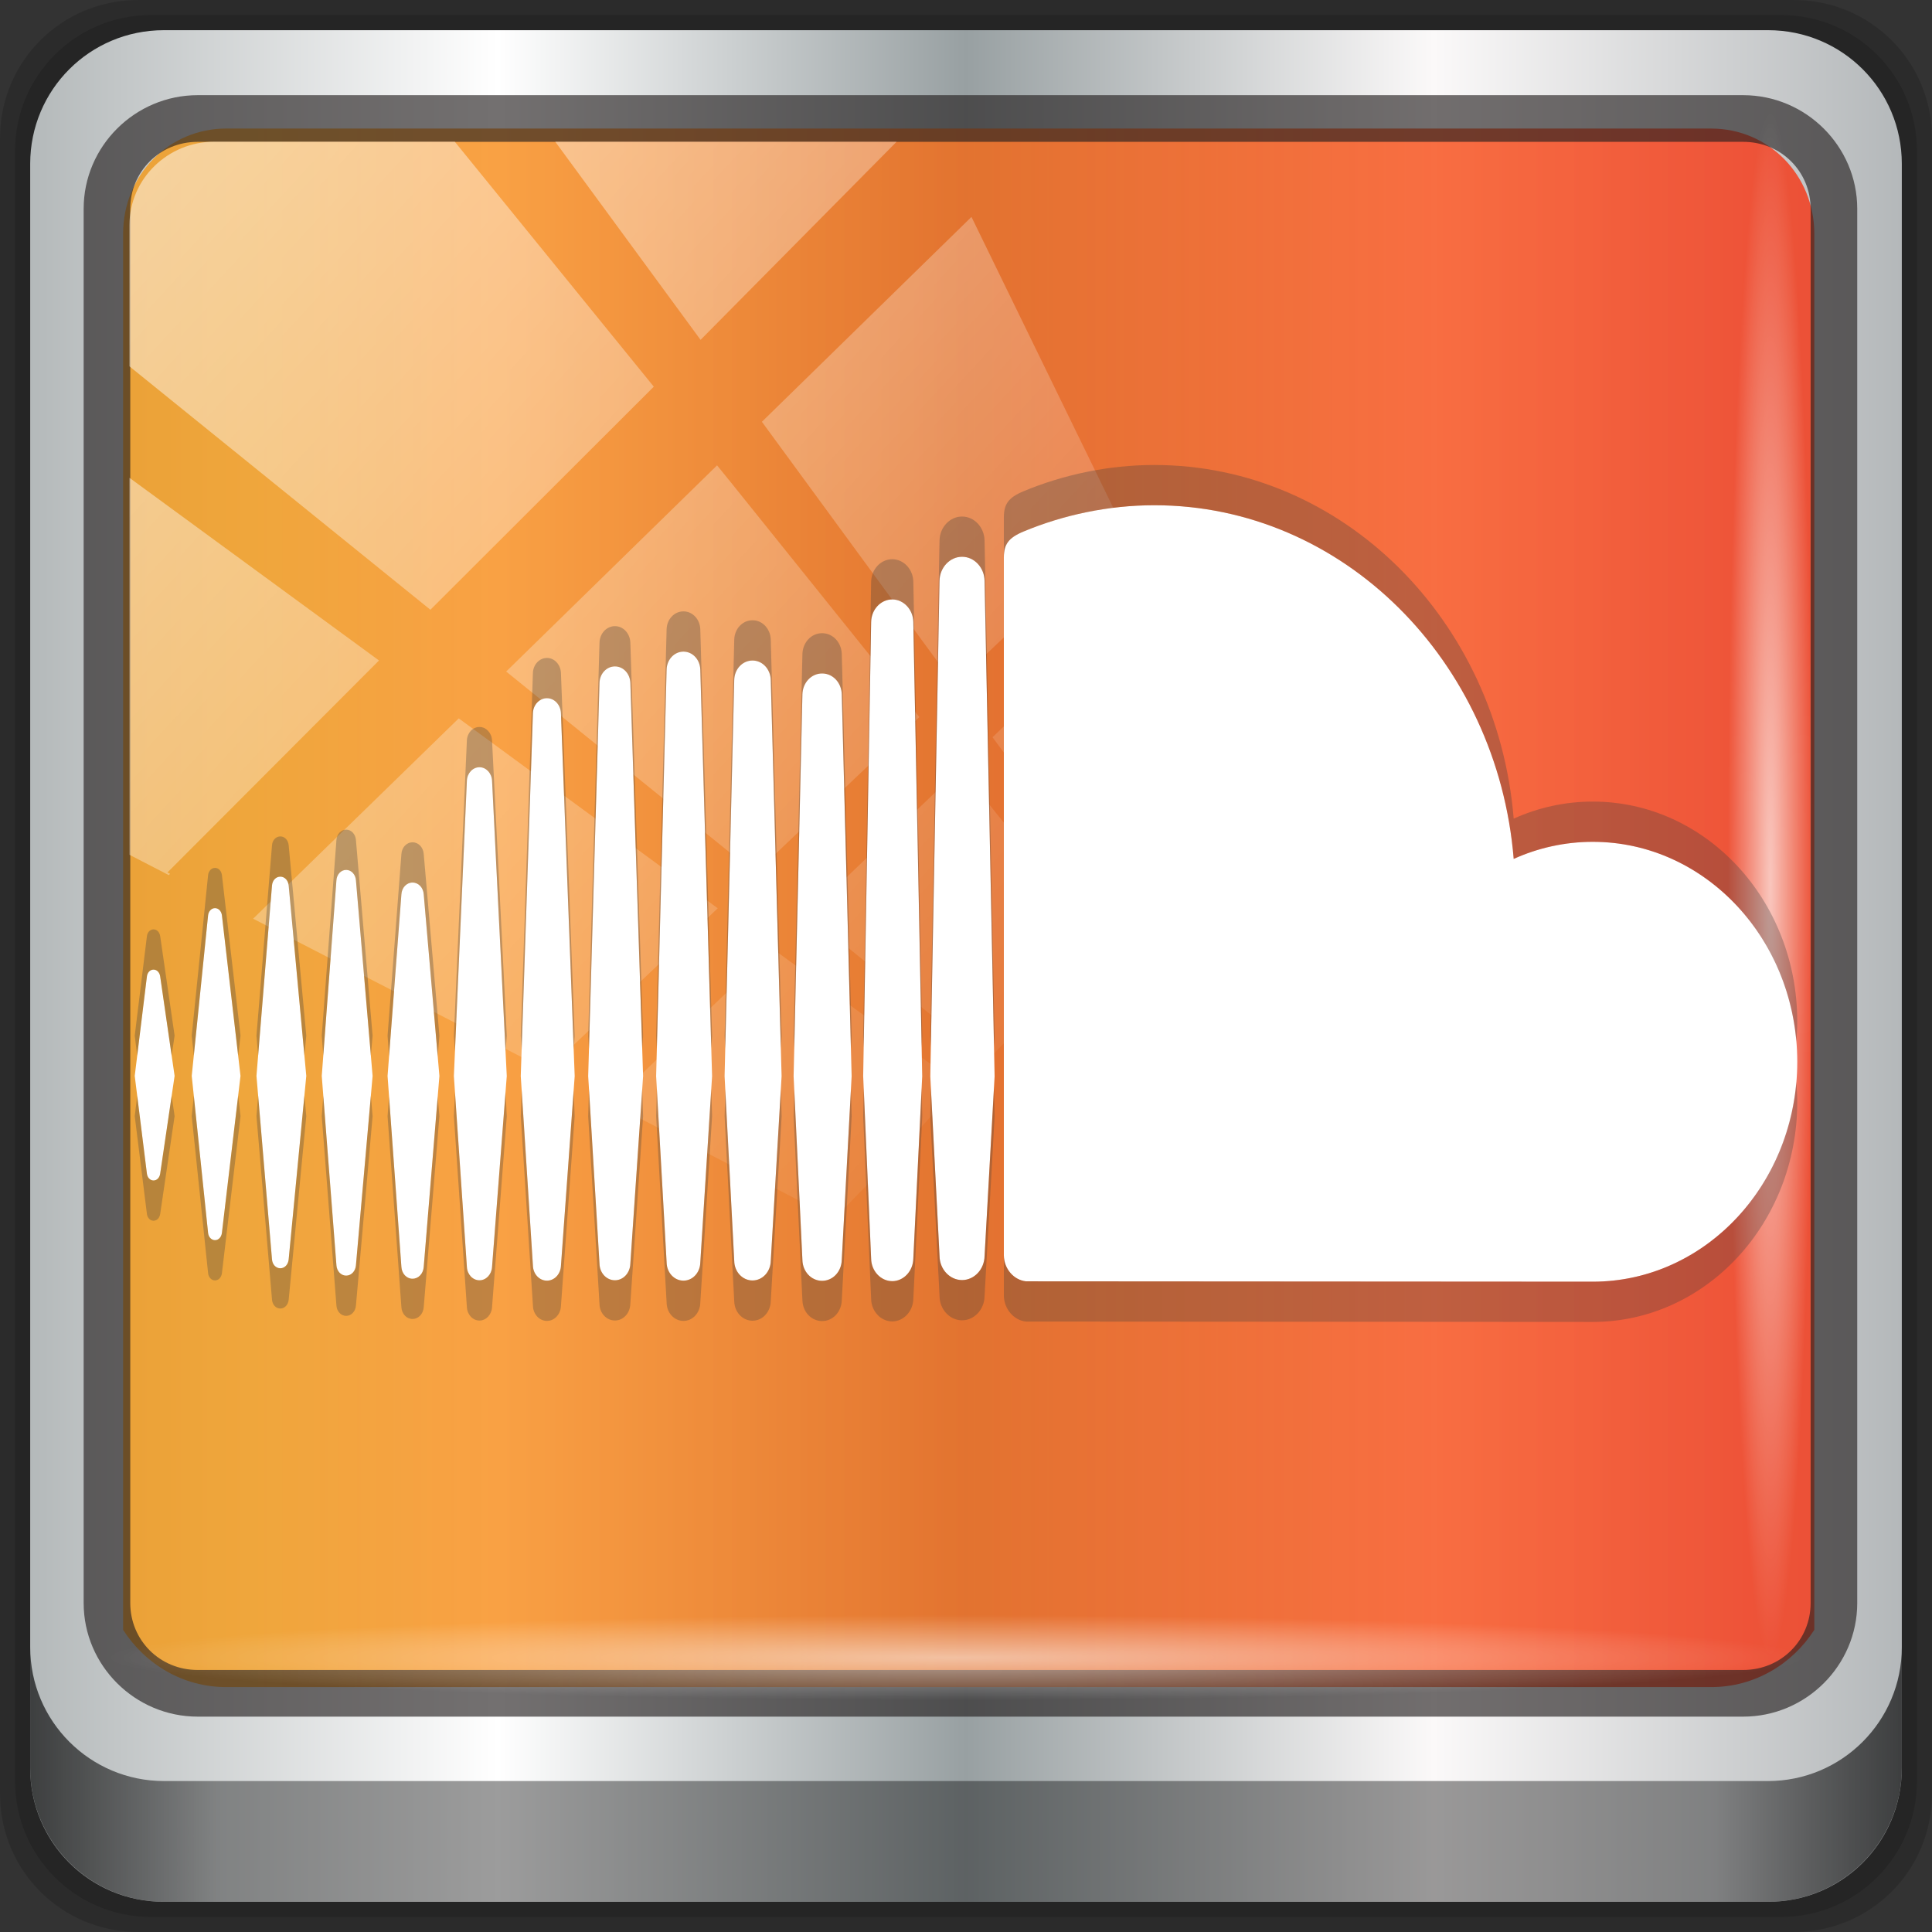 <?xml version="1.0" encoding="UTF-8" standalone="no"?>
<!-- Created with Inkscape (http://www.inkscape.org/) -->

<svg
   xmlns:dc="http://purl.org/dc/elements/1.1/"
   xmlns:cc="http://creativecommons.org/ns#"
   xmlns:rdf="http://www.w3.org/1999/02/22-rdf-syntax-ns#"
   xmlns:svg="http://www.w3.org/2000/svg"
   xmlns="http://www.w3.org/2000/svg"
   xmlns:xlink="http://www.w3.org/1999/xlink"
   xmlns:sodipodi="http://sodipodi.sourceforge.net/DTD/sodipodi-0.dtd"
   xmlns:inkscape="http://www.inkscape.org/namespaces/inkscape"
   width="96"
   height="96"
   viewBox="0 0 96 96"
   version="1.1"
   id="svg1072"
   inkscape:version="0.91 r13725"
   sodipodi:docname="soundcloud.svg">
  <rect x="0" y="0" width="96" height="96" fill="#333333" stroke="none"/>
  <defs
     id="defs1066">
    <linearGradient
       y2="47"
       x2="90"
       y1="47"
       x1="6"
       gradientTransform="matrix(1.107,0,0,1.107,-4.994,-3.621)"
       gradientUnits="userSpaceOnUse"
       id="linearGradient4071"
       xlink:href="#linearGradient6139-0"
       inkscape:collect="always" />
    <linearGradient
       id="linearGradient6139-0">
      <stop
         style="stop-color:#b4b9ba;stop-opacity:1"
         offset="0"
         id="stop6141-2" />
      <stop
         id="stop6151-0"
         offset="0.25"
         style="stop-color:#ffffff;stop-opacity:1;" />
      <stop
         id="stop6147-1"
         offset="0.5"
         style="stop-color:#98a0a2;stop-opacity:1" />
      <stop
         style="stop-color:#fbf9f9;stop-opacity:1;"
         offset="0.75"
         id="stop6149-4" />
      <stop
         style="stop-color:#b4b8ba;stop-opacity:1"
         offset="1"
         id="stop6143-4" />
    </linearGradient>
    <linearGradient
       gradientUnits="userSpaceOnUse"
       y2="88.172"
       x2="94.5"
       y1="88.172"
       x1="1.5"
       id="linearGradient4129"
       xlink:href="#linearGradient3832-0-6-1-1"
       inkscape:collect="always"
       gradientTransform="translate(0.149,0.415)" />
    <linearGradient
       id="linearGradient3832-0-6-1-1">
      <stop
         id="stop3834-6-3-7-1"
         offset="0"
         style="stop-color:#000000;stop-opacity:1;" />
      <stop
         style="stop-color:#000000;stop-opacity:0.588;"
         offset="0.1"
         id="stop3872-2-4" />
      <stop
         id="stop3844-6-2-7-6"
         offset="0.9"
         style="stop-color:#000000;stop-opacity:0.588;" />
      <stop
         id="stop3836-5-0-2-9"
         offset="1"
         style="stop-color:#000000;stop-opacity:1;" />
    </linearGradient>
    <radialGradient
       r="43.199"
       fy="44.893"
       fx="13.948"
       cy="44.893"
       cx="13.948"
       gradientTransform="matrix(0.975,0,0,0.049,34.048,80.582)"
       gradientUnits="userSpaceOnUse"
       id="radialGradient7462"
       xlink:href="#linearGradient3737"
       inkscape:collect="always" />
    <linearGradient
       id="linearGradient3737">
      <stop
         id="stop3739"
         style="stop-color:#ffffff;stop-opacity:1"
         offset="0" />
      <stop
         id="stop3741"
         style="stop-color:#ffffff;stop-opacity:0"
         offset="1" />
    </linearGradient>
    <radialGradient
       r="43.199"
       fy="44.893"
       fx="13.948"
       cy="44.893"
       cx="13.948"
       gradientTransform="matrix(0.888,0,0,0.049,31.96,-90.317)"
       gradientUnits="userSpaceOnUse"
       id="radialGradient7464"
       xlink:href="#linearGradient3737"
       inkscape:collect="always" />
    <linearGradient
       y2="14.514"
       x2="50.528"
       y1="-28.642"
       x1="2.771"
       gradientUnits="userSpaceOnUse"
       id="linearGradient4767"
       xlink:href="#linearGradient3737"
       inkscape:collect="always" />
    <clipPath
       clipPathUnits="userSpaceOnUse"
       id="clipPath4156-4-1">
      <path
         style="opacity:0.6;fill:#ffffff;fill-opacity:1;stroke:none"
         d="m 27.046,-55.695 -14.214,13.321 h 0.061 l 15.653,21.771 10.231,-10.546 C 38.562,-32.302 27.468,-54.819 27.046,-55.695 Z M 9.647,-39.383 -5.241,-25.321 15.988,-7.806 26.372,-18.383 Z m 31.491,12.951 -9.741,9.714 8.945,12.458 7.781,-7.555 z m -49.84,4.379 -13.754,12.982 26.283,13.846 0.061,-0.062 -0.123,-0.062 L 13.599,-5.401 -8.702,-22.053 Z m 38.015,7.401 -9.803,9.775 11.579,9.559 7.628,-7.401 -8.669,-11.009 z m 20.187,5.674 -7.383,7.216 6.188,8.542 5.82,-6.137 z m -32.195,6.322 -9.557,9.498 13.662,7.185 7.934,-7.678 z m 23.312,2.374 -7.107,6.938 8.363,6.907 5.361,-5.674 -0.061,-0.092 -0.092,0.123 -6.464,-8.203 z m -8.73,8.542 -7.505,7.339 10.354,5.458 c 1.397,-1.321 5.675,-6.123 5.851,-6.322 z"
         id="path4158-0-8"
         inkscape:connector-curvature="0" />
    </clipPath>
    <clipPath
       id="clipPath4882-7">
      <path
         d="M 44,58 V 42 l 13,8 z"
         inkscape:connector-curvature="0"
         id="path4884-3"
         style="fill:#ff00ff;fill-opacity:1;stroke:none" />
    </clipPath>
    <filter
       style="color-interpolation-filters:sRGB"
       id="filter4890-3">
      <feGaussianBlur
         id="feGaussianBlur4892-7"
         stdDeviation="0.217" />
    </filter>
    <linearGradient
       id="SVGID_1_"
       gradientUnits="userSpaceOnUse"
       x1="46.493"
       y1="0"
       x2="46.493"
       y2="53.006"
       gradientTransform="matrix(0.888,0,0,0.955,6.844,25.52)">
      <stop
         offset="0"
         style="stop-color: #F79810"
         id="stop5" />
      <stop
         offset="1"
         style="stop-color: #F8310E"
         id="stop7" />
    </linearGradient>
    <linearGradient
       inkscape:collect="always"
       xlink:href="#SVGID_1_"
       id="linearGradient4250"
       x1="6.266"
       y1="45.524"
       x2="90.302"
       y2="45.524"
       gradientUnits="userSpaceOnUse" />
  </defs>
  <sodipodi:namedview
     id="base"
     pagecolor="#ffffff"
     bordercolor="#666666"
     borderopacity="1.0"
     inkscape:pageopacity="0.0"
     inkscape:pageshadow="2"
     inkscape:zoom="2.21934"
     inkscape:cx="0.65751125"
     inkscape:cy="42.754667"
     inkscape:document-units="px"
     inkscape:current-layer="g2574"
     showgrid="false"
     inkscape:showpageshadow="false"
     units="px"
     inkscape:lockguides="false"
     inkscape:window-width="1280"
     inkscape:window-height="972"
     inkscape:window-x="0"
     inkscape:window-y="24"
     inkscape:window-maximized="1" />
  <g
     inkscape:label="Livello 1"
     inkscape:groupmode="layer"
     id="layer1"
     transform="translate(0,-1026.52)">
    <g
       transform="translate(-0.149,1026.105)"
       style="display:inline"
       id="g2574">
      <path
         inkscape:connector-curvature="0"
         id="path3288"
         d="M 89.292,0.415 H 7.006 c -3.799,0 -6.857,3.058 -6.857,6.857 V 89.558 c 0,3.799 3.058,6.857 6.857,6.857 H 89.292 c 3.799,0 6.857,-3.058 6.857,-6.857 V 7.272 c 0,-3.799 -3.058,-6.857 -6.857,-6.857 z"
         style="display:inline;opacity:0.15;fill:#000000;fill-opacity:1;fill-rule:nonzero;stroke:none" />
      <path
         style="display:inline;opacity:0.15;fill:#000000;fill-opacity:1;fill-rule:nonzero;stroke:none"
         d="M 88.649,1.165 H 7.649 c -3.739,0 -6.75,3.01 -6.75,6.75 V 88.915 c 0,3.74 3.011,6.75 6.75,6.75 H 88.649 c 3.74,0 6.75,-3.01 6.75,-6.75 V 7.915 c 0,-3.739 -3.01,-6.75 -6.75,-6.75 z"
         id="path4085"
         inkscape:connector-curvature="0" />
      <path
         inkscape:connector-curvature="0"
         id="rect4251-1"
         d="M 88.006,1.915 H 8.292 c -3.68,0 -6.643,2.963 -6.643,6.643 V 88.272 c 0,3.68 2.963,6.643 6.643,6.643 H 88.006 c 3.68,0 6.643,-2.963 6.643,-6.643 V 8.558 c 0,-3.68 -2.963,-6.643 -6.643,-6.643 z"
         style="display:inline;fill:url(#linearGradient4071);fill-opacity:1;fill-rule:nonzero;stroke:none" />
      <path
         sodipodi:nodetypes="sscccsccscccsss"
         inkscape:connector-curvature="0"
         id="path3400-6"
         d="m 11.39,6.802 c -2.856,0 -5.124,2.315 -5.124,5.23 v 21.674 7.323 40.373 c 1.097,1.704 2.969,2.844 5.124,2.844 h 4.099 65.589 4.099 c 2.155,0 4.027,-1.14 5.124,-2.844 V 41.029 33.706 12.033 c 0,-2.916 -2.268,-5.23 -5.124,-5.23 z"
         style="display:inline;opacity:0.779;fill:url(#linearGradient4250);fill-opacity:1.0;fill-rule:nonzero;stroke:none;stroke-width:1.035" />
      <path
         d="m 7.779,48.594 c -0.172,0 -0.309,0.143 -0.331,0.348 l -0.604,4.934 0.604,4.849 c 0.022,0.204 0.159,0.347 0.331,0.347 0.167,0 0.303,-0.141 0.33,-0.345 l 0,0 0,-9.56e-4 0,9.56e-4 L 8.825,53.876 8.109,48.941 C 8.083,48.737 7.946,48.594 7.779,48.594 Z m 3.397,-2.696 c -0.028,-0.212 -0.17,-0.358 -0.344,-0.358 -0.175,0 -0.32,0.151 -0.344,0.358 0,0.002 -0.812,7.978 -0.812,7.978 l 0.812,7.802 c 0.023,0.209 0.168,0.36 0.344,0.36 0.173,0 0.315,-0.147 0.343,-0.358 l 0.924,-7.803 z M 23.974,38.539 c -0.333,0 -0.609,0.293 -0.625,0.666 l -0.647,14.678 0.647,9.486 c 0.017,0.371 0.291,0.663 0.625,0.663 0.331,0 0.606,-0.293 0.625,-0.665 l 0,0.003 0.731,-9.487 -0.731,-14.678 c -0.02,-0.373 -0.294,-0.666 -0.625,-0.666 z m -6.623,5.102 c -0.256,0 -0.465,0.22 -0.485,0.513 l -0.729,9.726 0.729,9.409 c 0.02,0.291 0.229,0.511 0.485,0.511 0.253,0 0.462,-0.22 0.484,-0.511 l 0.828,-9.409 -0.828,-9.728 c -0.022,-0.291 -0.231,-0.511 -0.484,-0.511 z M 30.704,64.031 c 0.413,0 0.749,-0.358 0.766,-0.817 l 0.634,-9.326 -0.633,-19.542 c -0.017,-0.459 -0.353,-0.817 -0.766,-0.817 -0.417,0 -0.753,0.359 -0.767,0.818 0,9.56e-4 -0.562,19.54 -0.562,19.54 l 0.562,9.33 c 0.013,0.455 0.35,0.814 0.766,0.814 z m 13.779,0.044 c 0.569,0 1.038,-0.503 1.048,-1.123 l 0,0.007 0,-0.007 0.442,-9.059 -0.442,-22.57 c -0.01,-0.618 -0.48,-1.123 -1.048,-1.123 -0.569,0 -1.039,0.503 -1.048,1.124 l -0.395,22.561 c 0,0.014 0.395,9.072 0.395,9.072 0.009,0.613 0.48,1.117 1.048,1.117 z m -6.942,-0.035 c 0.495,0 0.894,-0.427 0.907,-0.972 l 0,0.007 0.538,-9.185 -0.539,-19.683 c -0.013,-0.545 -0.412,-0.971 -0.907,-0.971 -0.498,0 -0.897,0.426 -0.908,0.971 l -0.479,19.684 0.48,9.183 c 0.011,0.539 0.41,0.966 0.908,0.966 z m -16.892,-0.086 c 0.294,0 0.532,-0.253 0.554,-0.587 l 0.78,-9.488 -0.78,-9.025 c -0.021,-0.333 -0.259,-0.585 -0.554,-0.585 -0.299,0 -0.537,0.253 -0.555,0.589 l -0.687,9.022 0.687,9.487 c 0.02,0.334 0.257,0.588 0.555,0.588 z m -6.571,-0.52 c 0.215,0 0.389,-0.182 0.414,-0.435 l 0.876,-9.122 -0.875,-9.466 c -0.026,-0.253 -0.2,-0.436 -0.415,-0.436 -0.218,0 -0.392,0.183 -0.414,0.436 0,9.55e-4 -0.771,9.466 -0.771,9.466 l 0.771,9.12 c 0.021,0.253 0.195,0.437 0.414,0.437 z M 40.999,33.879 c -0.537,0 -0.968,0.46 -0.979,1.048 l -0.437,18.965 0.437,9.126 c 0.011,0.581 0.441,1.04 0.979,1.04 0.537,0 0.965,-0.459 0.977,-1.047 l 0,0.008 0.49,-9.126 -0.49,-18.968 C 41.964,34.338 41.536,33.879 40.999,33.879 Z M 27.327,64.05 c 0.371,0 0.678,-0.326 0.696,-0.741 L 28.705,53.886 28.022,35.85 c -0.019,-0.417 -0.324,-0.741 -0.696,-0.741 -0.375,0 -0.681,0.326 -0.697,0.741 0,9.54e-4 -0.604,18.035 -0.604,18.035 l 0.605,9.427 c 0.015,0.412 0.321,0.738 0.696,0.738 z m 7.619,-0.889 0,-0.005 0.586,-9.267 -0.586,-20.2 c -0.014,-0.502 -0.382,-0.895 -0.836,-0.895 -0.457,0 -0.824,0.393 -0.837,0.895 l -0.521,20.199 0.522,9.272 c 0.012,0.497 0.38,0.889 0.836,0.889 0.455,0 0.821,-0.393 0.836,-0.892 z M 79.294,42.245 c -1.392,0 -2.72,0.303 -3.93,0.848 -0.808,-9.848 -8.488,-17.573 -17.856,-17.573 -2.292,0 -4.527,0.485 -6.5,1.306 -0.767,0.319 -0.971,0.648 -0.978,1.285 l 0,34.68 c 0.008,0.669 0.49,1.226 1.097,1.292 0.026,0.003 27.984,0.018 28.166,0.018 5.611,0 10.161,-4.892 10.161,-10.928 0,-6.035 -4.549,-10.928 -10.16,-10.928 z m -31.341,-14.164 c -0.61,0 -1.111,0.539 -1.12,1.201 l -0.458,24.615 0.459,8.934 c 0.008,0.653 0.509,1.19 1.119,1.19 0.609,0 1.11,-0.538 1.119,-1.2 l 0,0.011 0.498,-8.935 -0.498,-24.617 c -0.009,-0.66 -0.51,-1.199 -1.119,-1.199 z"
         id="path9"
         inkscape:connector-curvature="0"
         style="fill:#ffffff;fill-opacity:1;stroke:none;stroke-opacity:1;stroke-width:0.3;stroke-miterlimit:4;stroke-dasharray:none"
         sodipodi:nodetypes="scccsccccccscscccscccscccsccccsscccscccsscccscccsscccccscccssccccscccsscccscccsscccscccsscccsccccsscccscccsccccscccsccscsccccsssscccsccccs" />
      <path
         style="color:#000000;font-style:normal;font-variant:normal;font-weight:normal;font-stretch:normal;font-size:medium;line-height:normal;font-family:Sans;-inkscape-font-specification:Sans;text-indent:0;text-align:start;text-decoration:none;text-decoration-line:none;letter-spacing:normal;word-spacing:normal;text-transform:none;writing-mode:lr-tb;direction:ltr;baseline-shift:baseline;text-anchor:start;display:inline;overflow:visible;visibility:visible;fill:#241f1f;fill-opacity:0.633;stroke:none;stroke-width:2.376;marker:none;enable-background:accumulate"
         d="m 9.974,5.144 c -3.117,0 -5.668,2.54 -5.668,5.646 v 69.278 c 0,3.106 2.551,5.646 5.668,5.646 H 86.766 c 3.117,0 5.668,-2.54 5.668,-5.646 V 10.79 c 0,-3.106 -2.551,-5.646 -5.668,-5.646 z m 0,2.319 H 86.766 c 1.888,0 3.352,1.48 3.352,3.327 v 69.278 c 0,1.846 -1.464,3.327 -3.352,3.327 H 9.974 c -1.888,0 -3.352,-1.48 -3.352,-3.327 V 10.79 c 0,-1.846 1.464,-3.327 3.352,-3.327 z"
         id="path4989"
         inkscape:connector-curvature="0" />
      <path
         id="path4118"
         d="m 1.649,82.259 v 6 c 0,3.68 2.976,6.656 6.656,6.656 H 87.993 c 3.68,0 6.656,-2.976 6.656,-6.656 v -6 c 0,3.68 -2.976,6.656 -6.656,6.656 H 8.305 c -3.68,0 -6.656,-2.976 -6.656,-6.656 z"
         style="display:inline;opacity:0.658;fill:url(#linearGradient4129);fill-opacity:1;fill-rule:nonzero;stroke:none"
         inkscape:connector-curvature="0" />
      <rect
         ry="4.25"
         rx="0"
         y="80.665"
         x="5.524"
         height="4.25"
         width="84.25"
         id="rect4131"
         style="opacity:0.55;fill:url(#radialGradient7462);fill-opacity:1;stroke:none" />
      <rect
         transform="rotate(90)"
         style="opacity:0.669;fill:url(#radialGradient7464);fill-opacity:1;stroke:none"
         id="rect4141"
         width="76.75"
         height="4.25"
         x="5.975"
         y="-90.234"
         rx="0"
         ry="4.25" />
      <rect
         clip-path="url(#clipPath4156-4-1)"
         ry="3.957"
         rx="3.957"
         y="-30"
         x="2"
         height="69.024"
         width="75.966"
         id="rect4146"
         style="opacity:0.508;fill:url(#linearGradient4767);fill-opacity:1;stroke:none"
         transform="matrix(1.069,0,0,1.048,4.444,38.894)" />
      <path
         style="fill:#404040;fill-opacity:1;stroke:none;stroke-width:0.3;stroke-miterlimit:4;stroke-dasharray:none;stroke-opacity:1;opacity:0.307"
         d="M 89.258 53.758 C 88.788 59.323 84.442 63.686 79.145 63.686 C 78.963 63.686 51.004 63.671 50.979 63.668 C 50.372 63.602 49.889 63.044 49.881 62.375 L 49.881 64.375 C 49.889 65.044 50.372 65.602 50.979 65.668 C 51.004 65.671 78.963 65.686 79.145 65.686 C 84.756 65.686 89.305 60.793 89.305 54.758 C 89.305 54.42 89.286 54.088 89.258 53.758 z M 46.252 54.012 L 46.225 55.48 L 46.686 64.414 C 46.694 65.067 47.194 65.605 47.805 65.605 C 48.413 65.605 48.913 65.068 48.922 64.406 L 49.422 55.48 L 49.393 54.014 L 48.922 62.406 C 48.913 63.068 48.413 63.605 47.805 63.605 C 47.194 63.605 46.694 63.067 46.686 62.414 L 46.252 54.012 z M 42.916 54.045 L 42.891 55.471 C 42.891 55.485 43.287 64.543 43.287 64.543 C 43.296 65.156 43.765 65.66 44.334 65.66 C 44.903 65.66 45.372 65.156 45.383 64.537 L 45.826 55.479 L 45.799 54.051 L 45.383 62.537 C 45.372 63.156 44.903 63.66 44.334 63.66 C 43.765 63.66 43.296 63.156 43.287 62.543 C 43.287 62.543 42.96 55.063 42.916 54.045 z M 32.639 54.1 L 32.604 55.473 L 33.125 64.744 C 33.137 65.241 33.505 65.635 33.961 65.635 C 34.415 65.635 34.78 65.244 34.797 64.746 L 34.797 64.74 L 35.383 55.475 L 35.344 54.104 L 34.797 62.74 L 34.797 62.746 C 34.78 63.244 34.415 63.635 33.961 63.635 C 33.505 63.635 33.137 63.241 33.125 62.744 L 32.639 54.1 z M 38.801 54.111 L 38.299 62.652 C 38.286 63.197 37.887 63.625 37.393 63.625 C 36.894 63.625 36.495 63.197 36.484 62.658 L 36.039 54.113 L 36.006 55.477 L 36.484 64.658 C 36.495 65.197 36.894 65.625 37.393 65.625 C 37.887 65.625 38.286 65.197 38.299 64.652 L 38.838 55.475 L 38.801 54.111 z M 31.912 54.117 L 31.32 62.799 C 31.303 63.257 30.968 63.615 30.555 63.615 C 30.139 63.615 29.802 63.257 29.789 62.803 L 29.266 54.119 C 29.261 54.294 29.227 55.473 29.227 55.473 L 29.789 64.803 C 29.802 65.257 30.139 65.615 30.555 65.615 C 30.968 65.615 31.303 65.257 31.32 64.799 L 31.955 55.473 L 31.912 54.117 z M 42.283 54.125 L 41.828 62.596 C 41.816 63.184 41.386 63.643 40.85 63.643 C 40.311 63.643 39.882 63.182 39.871 62.602 L 39.465 54.127 L 39.434 55.477 L 39.871 64.602 C 39.882 65.182 40.311 65.643 40.85 65.643 C 41.386 65.643 41.816 65.184 41.828 64.596 L 42.318 55.477 L 42.283 54.125 z M 25.922 54.156 C 25.916 54.334 25.877 55.471 25.877 55.471 L 26.482 64.898 C 26.498 65.31 26.803 65.635 27.178 65.635 C 27.549 65.635 27.855 65.31 27.873 64.895 L 28.555 55.471 L 28.506 54.156 L 27.873 62.895 C 27.855 63.31 27.549 63.635 27.178 63.635 C 26.803 63.635 26.498 63.31 26.482 62.898 L 25.922 54.156 z M 22.605 54.254 L 22.553 55.469 L 23.199 64.953 C 23.216 65.324 23.491 65.617 23.824 65.617 C 24.154 65.617 24.428 65.325 24.449 64.955 L 24.449 64.951 L 25.182 55.469 L 25.121 54.254 L 24.449 62.951 L 24.449 62.955 C 24.428 63.325 24.154 63.617 23.824 63.617 C 23.491 63.617 23.216 63.324 23.199 62.953 L 22.605 54.254 z M 12.828 54.443 C 12.812 54.639 12.744 55.463 12.744 55.463 L 13.516 64.582 C 13.537 64.835 13.711 65.02 13.93 65.02 C 14.145 65.02 14.319 64.836 14.344 64.584 L 15.219 55.463 L 15.125 54.443 L 14.344 62.584 C 14.319 62.836 14.145 63.02 13.93 63.02 C 13.711 63.02 13.537 62.835 13.516 62.582 L 12.828 54.443 z M 16.064 54.447 L 15.988 55.465 L 16.717 64.873 C 16.736 65.164 16.945 65.385 17.201 65.385 C 17.454 65.385 17.663 65.164 17.686 64.873 L 18.514 55.465 L 18.428 54.447 L 17.686 62.873 C 17.663 63.164 17.454 63.385 17.201 63.385 C 16.945 63.385 16.736 63.164 16.717 62.873 L 16.064 54.447 z M 9.631 54.449 C 9.608 54.673 9.527 55.461 9.527 55.461 L 10.34 63.264 C 10.363 63.473 10.508 63.623 10.684 63.623 C 10.857 63.623 10.999 63.477 11.027 63.266 L 11.951 55.461 L 11.834 54.449 L 11.027 61.266 C 10.999 61.477 10.857 61.623 10.684 61.623 C 10.508 61.623 10.363 61.473 10.34 61.264 L 9.631 54.449 z M 6.818 54.453 L 6.695 55.461 L 7.299 60.311 C 7.321 60.515 7.459 60.658 7.631 60.658 C 7.798 60.658 7.934 60.516 7.961 60.312 L 8.676 55.461 L 8.529 54.453 L 7.961 58.312 C 7.934 58.516 7.798 58.658 7.631 58.658 C 7.459 58.658 7.321 58.515 7.299 58.311 L 6.818 54.453 z M 19.332 54.49 L 19.258 55.465 L 19.945 64.951 C 19.965 65.286 20.201 65.539 20.5 65.539 C 20.794 65.539 21.032 65.285 21.055 64.951 L 21.834 55.465 L 21.75 54.49 L 21.055 62.951 C 21.032 63.285 20.794 63.539 20.5 63.539 C 20.201 63.539 19.965 63.286 19.945 62.951 L 19.332 54.49 z "
         transform="translate(0.149,0.415)"
         id="path4254" />
      <path
         style="fill:#404040;fill-opacity:1;stroke:none;stroke-width:0.3;stroke-miterlimit:4;stroke-dasharray:none;stroke-opacity:1;opacity:0.319"
         d="M 57.359 23.105 C 55.067 23.105 52.833 23.589 50.859 24.41 C 50.093 24.729 49.888 25.058 49.881 25.695 L 49.881 27.695 C 49.888 27.058 50.093 26.729 50.859 26.41 C 52.833 25.589 55.067 25.105 57.359 25.105 C 66.727 25.105 74.406 32.83 75.215 42.678 C 76.425 42.132 77.752 41.83 79.145 41.83 C 84.442 41.83 88.788 46.192 89.258 51.758 C 89.286 51.428 89.305 51.095 89.305 50.758 C 89.305 44.723 84.756 39.83 79.145 39.83 C 77.752 39.83 76.425 40.132 75.215 40.678 C 74.406 30.83 66.727 23.105 57.359 23.105 z M 47.805 25.666 C 47.194 25.666 46.692 26.205 46.684 26.867 L 46.225 51.48 L 46.252 52.012 L 46.684 28.867 C 46.692 28.205 47.194 27.666 47.805 27.666 C 48.413 27.666 48.913 28.205 48.922 28.865 L 49.393 52.014 L 49.422 51.48 L 48.922 26.865 C 48.913 26.205 48.413 25.666 47.805 25.666 z M 44.334 27.787 C 43.765 27.787 43.296 28.29 43.287 28.91 L 42.891 51.471 C 42.891 51.472 42.913 51.976 42.916 52.045 L 43.287 30.91 C 43.296 30.29 43.765 29.787 44.334 29.787 C 44.903 29.787 45.373 30.29 45.383 30.908 L 45.799 52.051 L 45.826 51.479 L 45.383 28.908 C 45.373 28.29 44.903 27.787 44.334 27.787 z M 33.961 30.379 C 33.504 30.379 33.135 30.771 33.123 31.273 L 32.604 51.473 L 32.639 52.1 L 33.123 33.273 C 33.135 32.771 33.504 32.379 33.961 32.379 C 34.415 32.379 34.783 32.772 34.797 33.273 L 35.344 52.104 L 35.383 51.475 L 34.797 31.273 C 34.783 30.772 34.415 30.379 33.961 30.379 z M 37.393 30.82 C 36.894 30.82 36.495 31.246 36.484 31.791 L 36.006 51.477 L 36.039 52.113 L 36.484 33.791 C 36.495 33.246 36.894 32.82 37.393 32.82 C 37.887 32.82 38.285 33.246 38.299 33.791 L 38.801 52.111 L 38.838 51.475 L 38.299 31.791 C 38.285 31.246 37.887 30.82 37.393 30.82 z M 30.557 31.113 C 30.14 31.113 29.802 31.473 29.789 31.932 C 29.789 31.933 29.227 51.473 29.227 51.473 L 29.266 52.119 C 29.333 49.774 29.789 33.933 29.789 33.932 C 29.802 33.473 30.14 33.113 30.557 33.113 C 30.97 33.113 31.305 33.473 31.322 33.932 L 31.912 52.117 L 31.955 51.473 L 31.322 31.932 C 31.305 31.473 30.97 31.113 30.557 31.113 z M 40.85 31.463 C 40.312 31.463 39.882 31.923 39.871 32.512 L 39.434 51.477 L 39.465 52.127 L 39.871 34.512 C 39.882 33.923 40.312 33.463 40.85 33.463 C 41.386 33.463 41.816 33.923 41.828 34.51 L 42.283 52.125 L 42.318 51.477 L 41.828 32.51 C 41.816 31.923 41.386 31.463 40.85 31.463 z M 27.178 32.693 C 26.803 32.693 26.496 33.02 26.48 33.436 C 26.48 33.437 25.877 51.471 25.877 51.471 L 25.922 52.156 C 25.998 49.897 26.48 35.436 26.48 35.436 C 26.496 35.02 26.803 34.693 27.178 34.693 C 27.549 34.693 27.854 35.019 27.873 35.436 L 28.506 52.156 L 28.555 51.471 L 27.873 33.436 C 27.854 33.019 27.549 32.693 27.178 32.693 z M 23.824 36.123 C 23.491 36.123 23.215 36.416 23.199 36.789 L 22.553 51.469 L 22.605 52.254 L 23.199 38.789 C 23.215 38.416 23.491 38.123 23.824 38.123 C 24.156 38.123 24.43 38.416 24.449 38.789 L 25.121 52.254 L 25.182 51.469 L 24.449 36.789 C 24.43 36.416 24.156 36.123 23.824 36.123 z M 17.201 41.225 C 16.945 41.225 16.737 41.445 16.717 41.738 L 15.988 51.465 L 16.064 52.447 L 16.717 43.738 C 16.737 43.445 16.945 43.225 17.201 43.225 C 17.454 43.225 17.663 43.445 17.686 43.736 L 18.428 52.447 L 18.514 51.465 L 17.686 41.736 C 17.663 41.445 17.454 41.225 17.201 41.225 z M 13.93 41.561 C 13.712 41.561 13.538 41.744 13.516 41.996 C 13.516 41.997 12.744 51.463 12.744 51.463 L 12.828 52.443 C 12.96 50.82 13.516 43.997 13.516 43.996 C 13.538 43.744 13.712 43.561 13.93 43.561 C 14.145 43.561 14.318 43.743 14.344 43.996 L 15.125 52.443 L 15.219 51.463 L 14.344 41.996 C 14.318 41.743 14.145 41.561 13.93 41.561 z M 20.5 41.854 C 20.201 41.854 19.964 42.108 19.945 42.443 L 19.258 51.465 L 19.332 52.49 L 19.945 44.443 C 19.964 44.108 20.201 43.854 20.5 43.854 C 20.795 43.854 21.033 44.106 21.055 44.439 L 21.75 52.49 L 21.834 51.465 L 21.055 42.439 C 21.033 42.106 20.795 41.854 20.5 41.854 z M 10.684 43.125 C 10.509 43.125 10.364 43.275 10.34 43.482 C 10.34 43.484 9.527 51.461 9.527 51.461 L 9.631 52.449 C 9.788 50.907 10.34 45.484 10.34 45.482 C 10.364 45.275 10.509 45.125 10.684 45.125 C 10.858 45.125 10.999 45.27 11.027 45.482 L 11.834 52.449 L 11.951 51.461 L 11.027 43.482 C 10.999 43.27 10.858 43.125 10.684 43.125 z M 7.631 46.18 C 7.459 46.18 7.321 46.323 7.299 46.527 L 6.695 51.461 L 6.818 52.453 L 7.299 48.527 C 7.321 48.323 7.459 48.18 7.631 48.18 C 7.797 48.18 7.935 48.322 7.961 48.525 L 8.529 52.453 L 8.676 51.461 L 7.961 46.525 C 7.935 46.322 7.797 46.18 7.631 46.18 z "
         transform="translate(0.149,0.415)"
         id="path4259" />
    </g>
  </g>
</svg>
